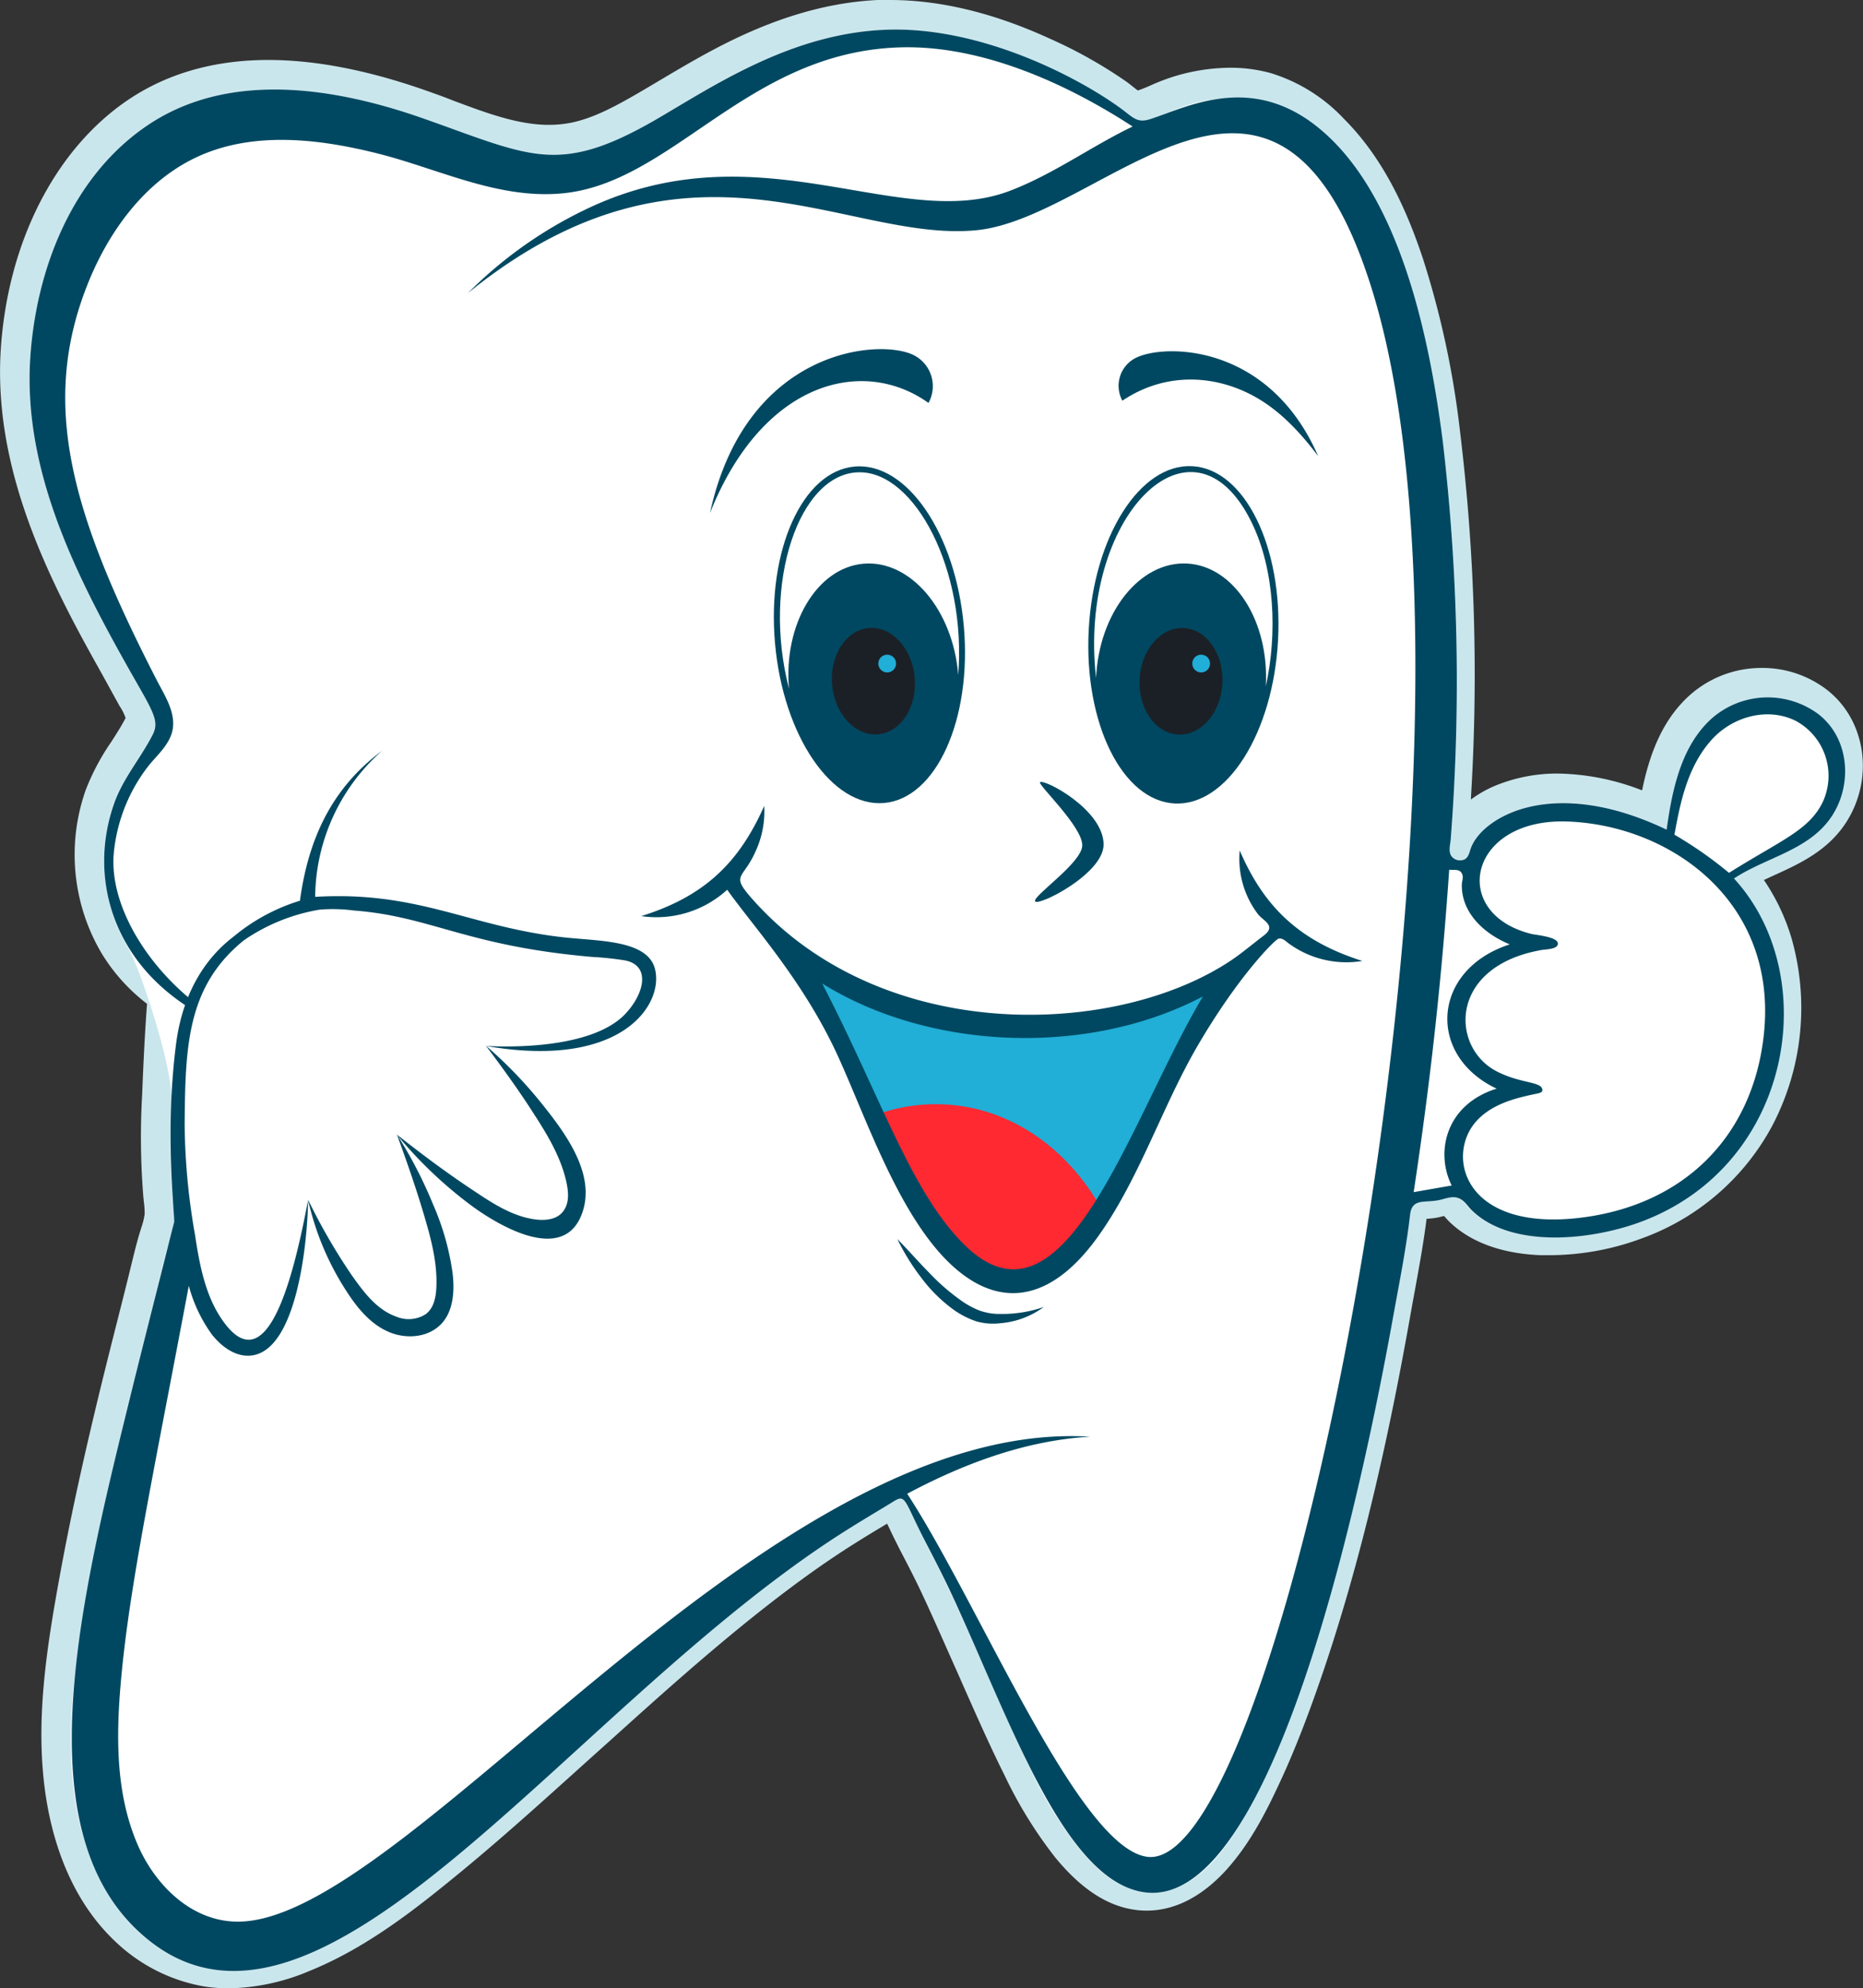 <svg xmlns="http://www.w3.org/2000/svg" viewBox="0 0 314.48 335.54"><rect x="0" y="0" width="314.48" height="335.54" fill="#333333" stroke="none"/><defs><style>.cls-1{fill:#cae6ed;}.cls-2{fill:#fff;}.cls-3{fill:#004861;}.cls-4{fill:#1b2027;}.cls-5{fill:#21aed7;}.cls-6{fill:#ff2931;}</style></defs><title>icon-logo</title><g id="Слой_2" data-name="Слой 2"><g id="Logo"><path class="cls-1" d="M38.62,335.54a27.66,27.66,0,0,1-4-.29,28.76,28.76,0,0,1-14.89-7.36C11.18,320,8.32,308.76,7.42,300.73c-1.28-11.5.51-22.91,2.63-34.57,1.79-9.84,4.11-20.47,7.29-33.43q1.14-4.62,2.31-9.22c.62-2.46,1.25-4.93,1.86-7.39.17-.68.33-1.35.49-2,.5-2,1-4.18,1.65-6.29l.2-.65a11.58,11.58,0,0,0,.56-2.24,13,13,0,0,0-.13-2.14L24.2,202a124.85,124.85,0,0,1-.2-17.36c.22-5.74.48-10.65.82-15.24a31,31,0,0,1-7.66-8.51,32.74,32.74,0,0,1-2.67-27.63,38.71,38.71,0,0,1,4.25-8c.9-1.4,1.75-2.72,2.46-4.09a8.29,8.29,0,0,0-1-2Q19,117,17.8,114.81l-1.11-2C8.06,97.45-1,79.36.1,59.47,1.16,41.14,9.23,25.19,21.69,16.81c6.61-4.44,14.55-6.69,23.62-6.69,8,0,17,1.76,26.83,5.24,1.41.5,2.83,1,4.27,1.58,5.36,2,10.9,4.13,16.22,4.13a19.64,19.64,0,0,0,3.72-.35c3.83-.77,7.52-2.78,11.28-4.95,1.36-.79,2.72-1.6,4.08-2.41,2.84-1.68,5.77-3.42,8.77-5C130.31,3.14,139.36.42,148.16,0c.69,0,1.39,0,2.09,0,8.48,0,17.56,2.2,27,6.54a78.35,78.35,0,0,1,12.9,7.25c.36.26.72.54,1.08.83s.59.47.85.65c.8-.27,1.61-.61,2.47-1a34.09,34.09,0,0,1,3.9-1.45,33,33,0,0,1,9.23-1.39,25.61,25.61,0,0,1,6.8.9A28.29,28.29,0,0,1,226.81,20c5.67,5.67,9.94,13.22,13.42,23.75A152,152,0,0,1,246.48,73a340,340,0,0,1,1.86,60.93l-.05,1a19.43,19.43,0,0,1,4.67-2.56,27.49,27.49,0,0,1,10-1.83,40.71,40.71,0,0,1,14.23,2.84c1.26-6.14,3.43-12,8.19-16.19a18.19,18.19,0,0,1,12.06-4.47,17.88,17.88,0,0,1,10.9,3.65c6.61,5.09,8.08,14.91,3.33,22.36-3.11,4.87-8,7.07-12.24,9l-1.68.77a35.46,35.46,0,0,1,4.65,9.78,42.82,42.82,0,0,1-3.24,31.7,40.61,40.61,0,0,1-22,19,44.89,44.89,0,0,1-15.56,2.84q-.75,0-1.5,0c-4.57-.16-11-1.29-15.49-5.69-.29-.29-.57-.61-.85-.93-.45.12-.87.23-1.29.3a13.5,13.5,0,0,1-1.66.18c-.52,4.15-1.28,8.25-2,12.23-.21,1.13-.42,2.27-.62,3.4C235,239.37,230.17,263.11,222,286c-2.1,5.9-4.16,11-6.29,15.49-2.22,4.74-4.81,9.71-8.59,13.94-2.84,3.17-7.49,7-13.56,7a13.69,13.69,0,0,1-1.69-.1c-4.82-.58-9.3-3.47-13.71-8.83a73.26,73.26,0,0,1-8.59-13.91c-2.64-5.28-5-10.69-7.12-15.46l-.74-1.68c-2-4.46-4-9.08-6.1-13.56-1.13-2.41-2.34-4.75-3.69-7.33-.51-1-1-2-1.49-3-.23-.49-.46-1-.69-1.43l-1.37.82c-2.09,1.26-4.55,2.77-6.92,4.34-4,2.65-8.13,5.66-13,9.5-8.47,6.69-16.55,13.9-24.77,21.32L100,296.41c-7,6.3-14.15,12.81-21.54,18.93-8.3,6.86-16.54,13.35-26.24,17.28A36.22,36.22,0,0,1,38.62,335.54Z"/><path class="cls-2" d="M306.92,120.49a14.35,14.35,0,0,0-17.87.66c-5.3,4.68-6.79,12.19-7.72,18.86-7.91-3.78-17.41-6.28-25.91-3a15,15,0,0,0-5.25,3.36,8.15,8.15,0,0,0-1.86,2.61c-.28.69-.37,1.6-1.08,2a1.83,1.83,0,0,1-2.18-.45c-.62-.77-.29-1.93-.19-2.81.28-2.35.36-4.74.49-7.1a339.28,339.28,0,0,0-1.83-60.21A151.3,151.3,0,0,0,237.44,46c-2.68-8.07-6.37-16.08-12.46-22.17a24.56,24.56,0,0,0-10.58-6.57,25.58,25.58,0,0,0-13.85.48c-2.17.63-4.18,1.69-6.33,2.4a3,3,0,0,1-2.69-.09,28.81,28.81,0,0,1-2.72-2,75.1,75.1,0,0,0-12.25-6.88c-8.5-3.91-17.8-6.53-27.23-6.13-9.15.39-18,3.59-26,7.84-4.33,2.3-8.49,4.9-12.73,7.35-3.93,2.27-8,4.51-12.5,5.41C89,27.47,80.22,23.11,71.8,20.13c-14.84-5.26-32.95-8.36-46.87,1C12.05,29.79,6,45.7,5.09,60.7,4,79.14,12.41,96.23,21.18,111.88c1.18,2.1,2.34,4.21,3.53,6.3,1.06,1.85,2.12,3.75,1,5.84-2.05,4-5,7.34-6.49,11.59a28.91,28.91,0,0,0,2.33,24.23c2.09,3.46,7.62,20.18,7.41,26a122.46,122.46,0,0,0,.18,16.81,19.94,19.94,0,0,1,.21,3.62,17.67,17.67,0,0,1-.91,3.73c-.81,2.67-1.42,5.4-2.09,8.11-1.37,5.54-2.8,11.06-4.16,16.6-2.71,11-5.22,22.05-7.24,33.2-2,11-3.84,22.21-2.59,33.41,1,9,4.21,18.34,11,24.66a24.64,24.64,0,0,0,12.79,6.34c5.25.81,10.59-.4,15.45-2.37,9.41-3.83,17.43-10.25,25.19-16.66,8.61-7.13,16.84-14.7,25.14-22.18s16.35-14.69,25-21.5c4.3-3.39,8.69-6.68,13.26-9.7,2.32-1.53,4.69-3,7.06-4.42,1.11-.68,2.23-1.33,3.34-2,.87-.55,1.6-1,2.24.08,1.31,2.29,2.36,4.79,3.59,7.14s2.58,5,3.77,7.49c2.37,5.07,4.61,10.19,6.87,15.31s4.53,10.27,7,15.29a68.86,68.86,0,0,0,8.1,13.16c2.83,3.44,6.49,6.84,11.1,7.4s8.82-2.23,11.79-5.56c3.4-3.8,5.8-8.38,7.95-13,2.32-4.93,4.32-10,6.15-15.14,7.42-20.8,12.13-42.41,16-64.1,1-5.51,2.1-11,2.74-16.57.12-1.06.33-1.74,1.44-2.07a31.26,31.26,0,0,1,3.35-.41c1.08-.19,2.2-.76,3.3-.38s1.6,1.37,2.34,2.09c3.31,3.22,8.37,4.39,12.84,4.56a41.18,41.18,0,0,0,15.54-2.57,36.53,36.53,0,0,0,19.81-17.08,39,39,0,0,0,3-28.72,31.33,31.33,0,0,0-6.9-12.17c5.5-3.64,12.86-4.77,16.63-10.69C312.75,132.17,312.14,124.51,306.92,120.49Z"/><path class="cls-3" d="M162.7,105.73c-1.37-15.68-9.62-27.76-18.42-27s-14.83,14.1-13.46,29.78,9.62,27.77,18.42,27S164.07,121.41,162.7,105.73Zm-.95,8.16c-.89-11-8.1-19.45-16-18.76s-13.54,10.32-12.56,21.11c-4.62-17.8,1.7-36.54,11.92-36.54C154.5,79.7,163.15,96.24,161.75,113.89Z"/><path class="cls-3" d="M201.25,78.67c-8.82-.47-16.64,11.9-17.47,27.62s5.66,28.84,14.49,29.3,16.65-11.91,17.47-27.62S210.08,79.13,201.25,78.67Zm12.42,37.15c.62-11-5.35-20.3-13.28-20.72s-14.87,8.21-15.37,19.31c-3.09-27,16.15-46.68,26.2-26.37C215.22,96.13,215.63,107,213.67,115.82Z"/><ellipse class="cls-4" cx="147.44" cy="114.95" rx="7" ry="9" transform="translate(-9.46 13.29) rotate(-5)"/><circle class="cls-5" cx="149.76" cy="111.98" r="1.5"/><ellipse class="cls-4" cx="199.35" cy="114.97" rx="9" ry="7" transform="translate(74.11 308.03) rotate(-87)"/><circle class="cls-5" cx="202.76" cy="111.98" r="1.5"/><path class="cls-5" d="M135.24,161.31c10.31,19.42,20.25,54,35.15,54.94,15.54.94,25.26-34.82,35.67-51.53-9.71,5.81-22.64,9-36.64,8.13C156.05,172.05,144.07,167.74,135.24,161.31Z"/><path class="cls-6" d="M159.73,186.39a29.44,29.44,0,0,0-12.19,1.87c6.58,14.46,13.8,27.45,22.85,28,6,.36,11.08-4.7,15.7-12C180.41,194,170.89,187.07,159.73,186.39Z"/><path class="cls-3" d="M79.57,203.45c4.41,3.25,15.11,9.7,18.48,1.83,2.89-6.76-2.57-14-6.57-19A74.4,74.4,0,0,0,82,176.45c2.79,3.7,5.51,7.45,8,11.34,2.29,3.53,4.54,7.21,5.53,11.35.4,1.71.69,3.77-.46,5.27-1,1.35-2.85,1.58-4.44,1.41-4.13-.45-7.72-2.91-11.08-5.15-4.33-2.88-8.49-6-12.58-9.22A71.84,71.84,0,0,0,79.57,203.45Z"/><path class="cls-3" d="M65.77,224.83c2.81,1.15,6.37.92,8.6-1.29s2.4-5.86,2-8.9a43.9,43.9,0,0,0-3.28-11.42A74.78,74.78,0,0,0,67,191.45c1.56,4.28,3.07,8.58,4.38,12.94,1.25,4.17,2.48,8.48,2.28,12.88-.08,1.62-.4,3.44-1.78,4.49a5.34,5.34,0,0,1-4.93.45c-3.37-1.16-5.6-4.23-7.57-7A100.68,100.68,0,0,1,52,202.45a46.91,46.91,0,0,0,6.5,15.47C60.31,220.73,62.58,223.53,65.77,224.83Z"/><path class="cls-3" d="M306.92,120.49a14.35,14.35,0,0,0-17.87.66c-5.3,4.68-6.79,12.19-7.72,18.86-19.32-9.24-31-2.1-33,3-.28.69-.37,1.6-1.08,2a1.83,1.83,0,0,1-2.18-.45c-.62-.77-.29-1.93-.19-2.81a346.85,346.85,0,0,0-1.34-67.31c-2.11-16.61-6.7-38.83-18.54-50.67-12.26-12.27-24-5.91-30.76-3.69-2.39.79-2.93-.28-5.41-2.05-7.33-5.24-23.67-13.69-39.48-13-16.11.69-29.21,9.7-38.7,15.19-16.27,9.41-21.07,6.19-38.83-.1-14.84-5.26-32.95-8.36-46.87,1C12.05,29.79,6,45.7,5.09,60.7,4,79.14,12.41,96.23,21.18,111.88c4.47,8,5.89,9.59,4.57,12.14-2.05,4-5,7.34-6.49,11.59-4.24,12-.57,26,12.57,34.39l.5-1.23c-8.54-7-14-17-13.09-25.11a28.32,28.32,0,0,1,5.93-14.55c1.54-1.87,3.61-3.63,4-6.16.43-2.91-1.44-5.7-2.71-8.17C12.14,86.91,6.73,68.44,14.7,48.19c3.53-9,9.75-17.69,18.76-21.79,9.26-4.22,20.09-3,29.68-.65,10.54,2.54,20.85,8,32,6.86C113.66,30.72,126.22,8.82,151.8,8c13.65-.46,28,5.94,39.39,13.35-7.05,3.39-13.46,8.11-20.8,10.88-18.57,7-42-10.62-70.8,2.77A71.72,71.72,0,0,0,79,49.45c37.37-30.23,63.7-8.42,85.84-10.6,21.67-2.13,50.73-41.36,66.71,9.86,23.35,74.82-14.14,267.68-37.88,264.64-11.61-1.49-28.26-42.5-40.53-61.27,9.55-5.09,20-9,30.86-9.63-55-3.34-115.36,81.89-143.86,81.84-7.84,0-14-6.23-16.91-13-3.69-8.54-3.64-18.12-2.85-27.24,1.37-15.81,5.26-34,11.49-67.06a25.06,25.06,0,0,0,3.91,8.23c1.64,2.08,4.19,4,7,3.48,7.32-1.37,9.11-18.77,9.23-26.21-2.31,12.23-6.7,30.68-14.11,20.79-3.24-4.31-4.21-9.83-5-15a111.34,111.34,0,0,1-1.73-18.47c.1-13.3.4-23.36,10-31.13a31.77,31.77,0,0,1,12.78-5.17,27,27,0,0,1,5.75.14c13.11,1,19,6,40.3,7.84a53,53,0,0,1,5.48.58c4.57.88,3.17,5.92-.12,9.23-5,5-16.39,5.56-23.34,5.21,22.93,4,30.08-7,28.54-13-1.26-4.91-9.48-4.67-15.41-5.33-15.83-1.76-24.46-7.87-41.95-6.83A33.3,33.3,0,0,1,64.49,126.7C55.79,133.15,52,141.91,50.63,152a32.26,32.26,0,0,0-11.13,6c-7.69,5.84-9.3,14.44-9.79,18.26-1.93,15.11-.2,28.49-.32,30,0,0-5.73,22.59-7.16,28.44C13.69,269.43,4,308,23.45,326c29.27,27,70.45-35.42,116.8-66.07,4.22-2.78,8.56-5.29,10.4-6.44,2.36-1.48,1.77-.56,5.83,7.22,1.29,2.48,2.58,5,3.77,7.49,10.09,21.54,19.26,49.48,33.11,51.16,22.76,2.75,37.85-75.15,41.92-97.77,1-5.51,2.1-11,2.74-16.57.33-2.82,2.28-2,4.79-2.48,1.08-.19,2.2-.76,3.3-.38s1.6,1.37,2.34,2.09c6.53,6.37,19.72,5.17,28.38,2,25.85-9.5,30.94-41.62,15.87-58,5.5-3.64,12.86-4.77,16.63-10.69C312.75,132.17,312.14,124.51,306.92,120.49Zm-61.87,79.57-6.42,1.12c3-19.74,4.81-37.14,6-54.42.67.13,1.6-.16,2.06.51s.08,1.38.07,2c-.09,4.55,3.44,8.18,8.09,10.1-13.18,4.26-14.08,18.76-2.21,24.35C244,186.39,242.26,194.5,245.05,200.06Zm52.69-25.46c-1.87,17.32-13.71,29.14-31.83,31-19.12,1.92-22-11-16.43-16.68,2.59-2.65,6.33-3.62,9.84-4.34.48-.1,1.22-.2,1-.85-.4-1.23-3.77-.91-7.69-2.94-7.84-4.06-8.1-17.75,7.64-20.48.64-.11,2.51-.1,2.69-.94.29-1.26-3.69-1.58-4.36-1.74-14-3.38-10.82-19.48,5.82-19C281.78,139.17,300.18,152,297.74,174.6Zm9.93-39.22c-2.32,4.75-7,6.39-15.81,11.92a67.49,67.49,0,0,0-9.21-6.44c.88-4.74,2-11.26,6.26-16,3.48-3.88,9.38-5.6,14.2-3.22A10.53,10.53,0,0,1,307.67,135.38Z"/><path class="cls-3" d="M156.73,68a5.86,5.86,0,0,0-2.36-8c-5.57-3-28.43-1.37-34.52,26.56C128.84,64.08,145.86,60.2,156.73,68Z"/><path class="cls-3" d="M212.1,67.1c4.2,2.41,7.51,6.05,10.41,9.87-8.36-19.16-26.15-19-30.87-16.53a5.27,5.27,0,0,0-2.18,7.18C196.64,62.78,205.15,63.12,212.1,67.1Z"/><path class="cls-3" d="M122.75,150.15c4.57,6.41,13.24,15.82,19,28.75,4.49,10,9.53,24.57,17.3,33,8.1,8.76,17.45,9.07,26.27-3.18,7-9.77,10.81-21.88,16.82-32.2,7-12,13.15-18,13.67-18.11.67-.16,1.19.39,1.67.76a16.53,16.53,0,0,0,12.49,3c-10.48-3.33-16.52-8.94-20.7-18.64a15.4,15.4,0,0,0,3.1,10.77c.92,1.13,3.1,1.93,1,3.55-1.78,1.34-3.48,2.8-5.32,4.06-19.35,13.15-58.87,14.58-80.83-9.94-4.06-4.53-1.85-3.38.31-8.27A16,16,0,0,0,129,136c-4.51,10.24-10.77,15.47-20.75,18.6A17.67,17.67,0,0,0,122.75,150.15Zm80.31,18c-12.34,20.66-23.36,58.87-40.42,41.76-8.93-8.95-13.89-24.68-23.85-43.94C156.87,177.23,183.6,178.39,203.06,168.15Z"/><path class="cls-3" d="M175.56,132c.77-.57,10.73,4.66,10.73,10.52,0,4.93-10.94,10.42-11.55,9.6s8-6.53,7.95-9.5C182.64,139.39,175.09,132.35,175.56,132Z"/><path class="cls-3" d="M151.47,209.09c1.81,1.84,3.48,3.76,5.24,5.55a36.34,36.34,0,0,0,5.57,4.86,14.23,14.23,0,0,0,3.11,1.68,10.12,10.12,0,0,0,3.43.56,21.59,21.59,0,0,0,7.36-1.17,14.27,14.27,0,0,1-7.28,2.73,10.33,10.33,0,0,1-4.11-.32,14.62,14.62,0,0,1-3.64-1.83,25.43,25.43,0,0,1-5.61-5.49A37.81,37.81,0,0,1,151.47,209.09Z"/></g></g></svg>